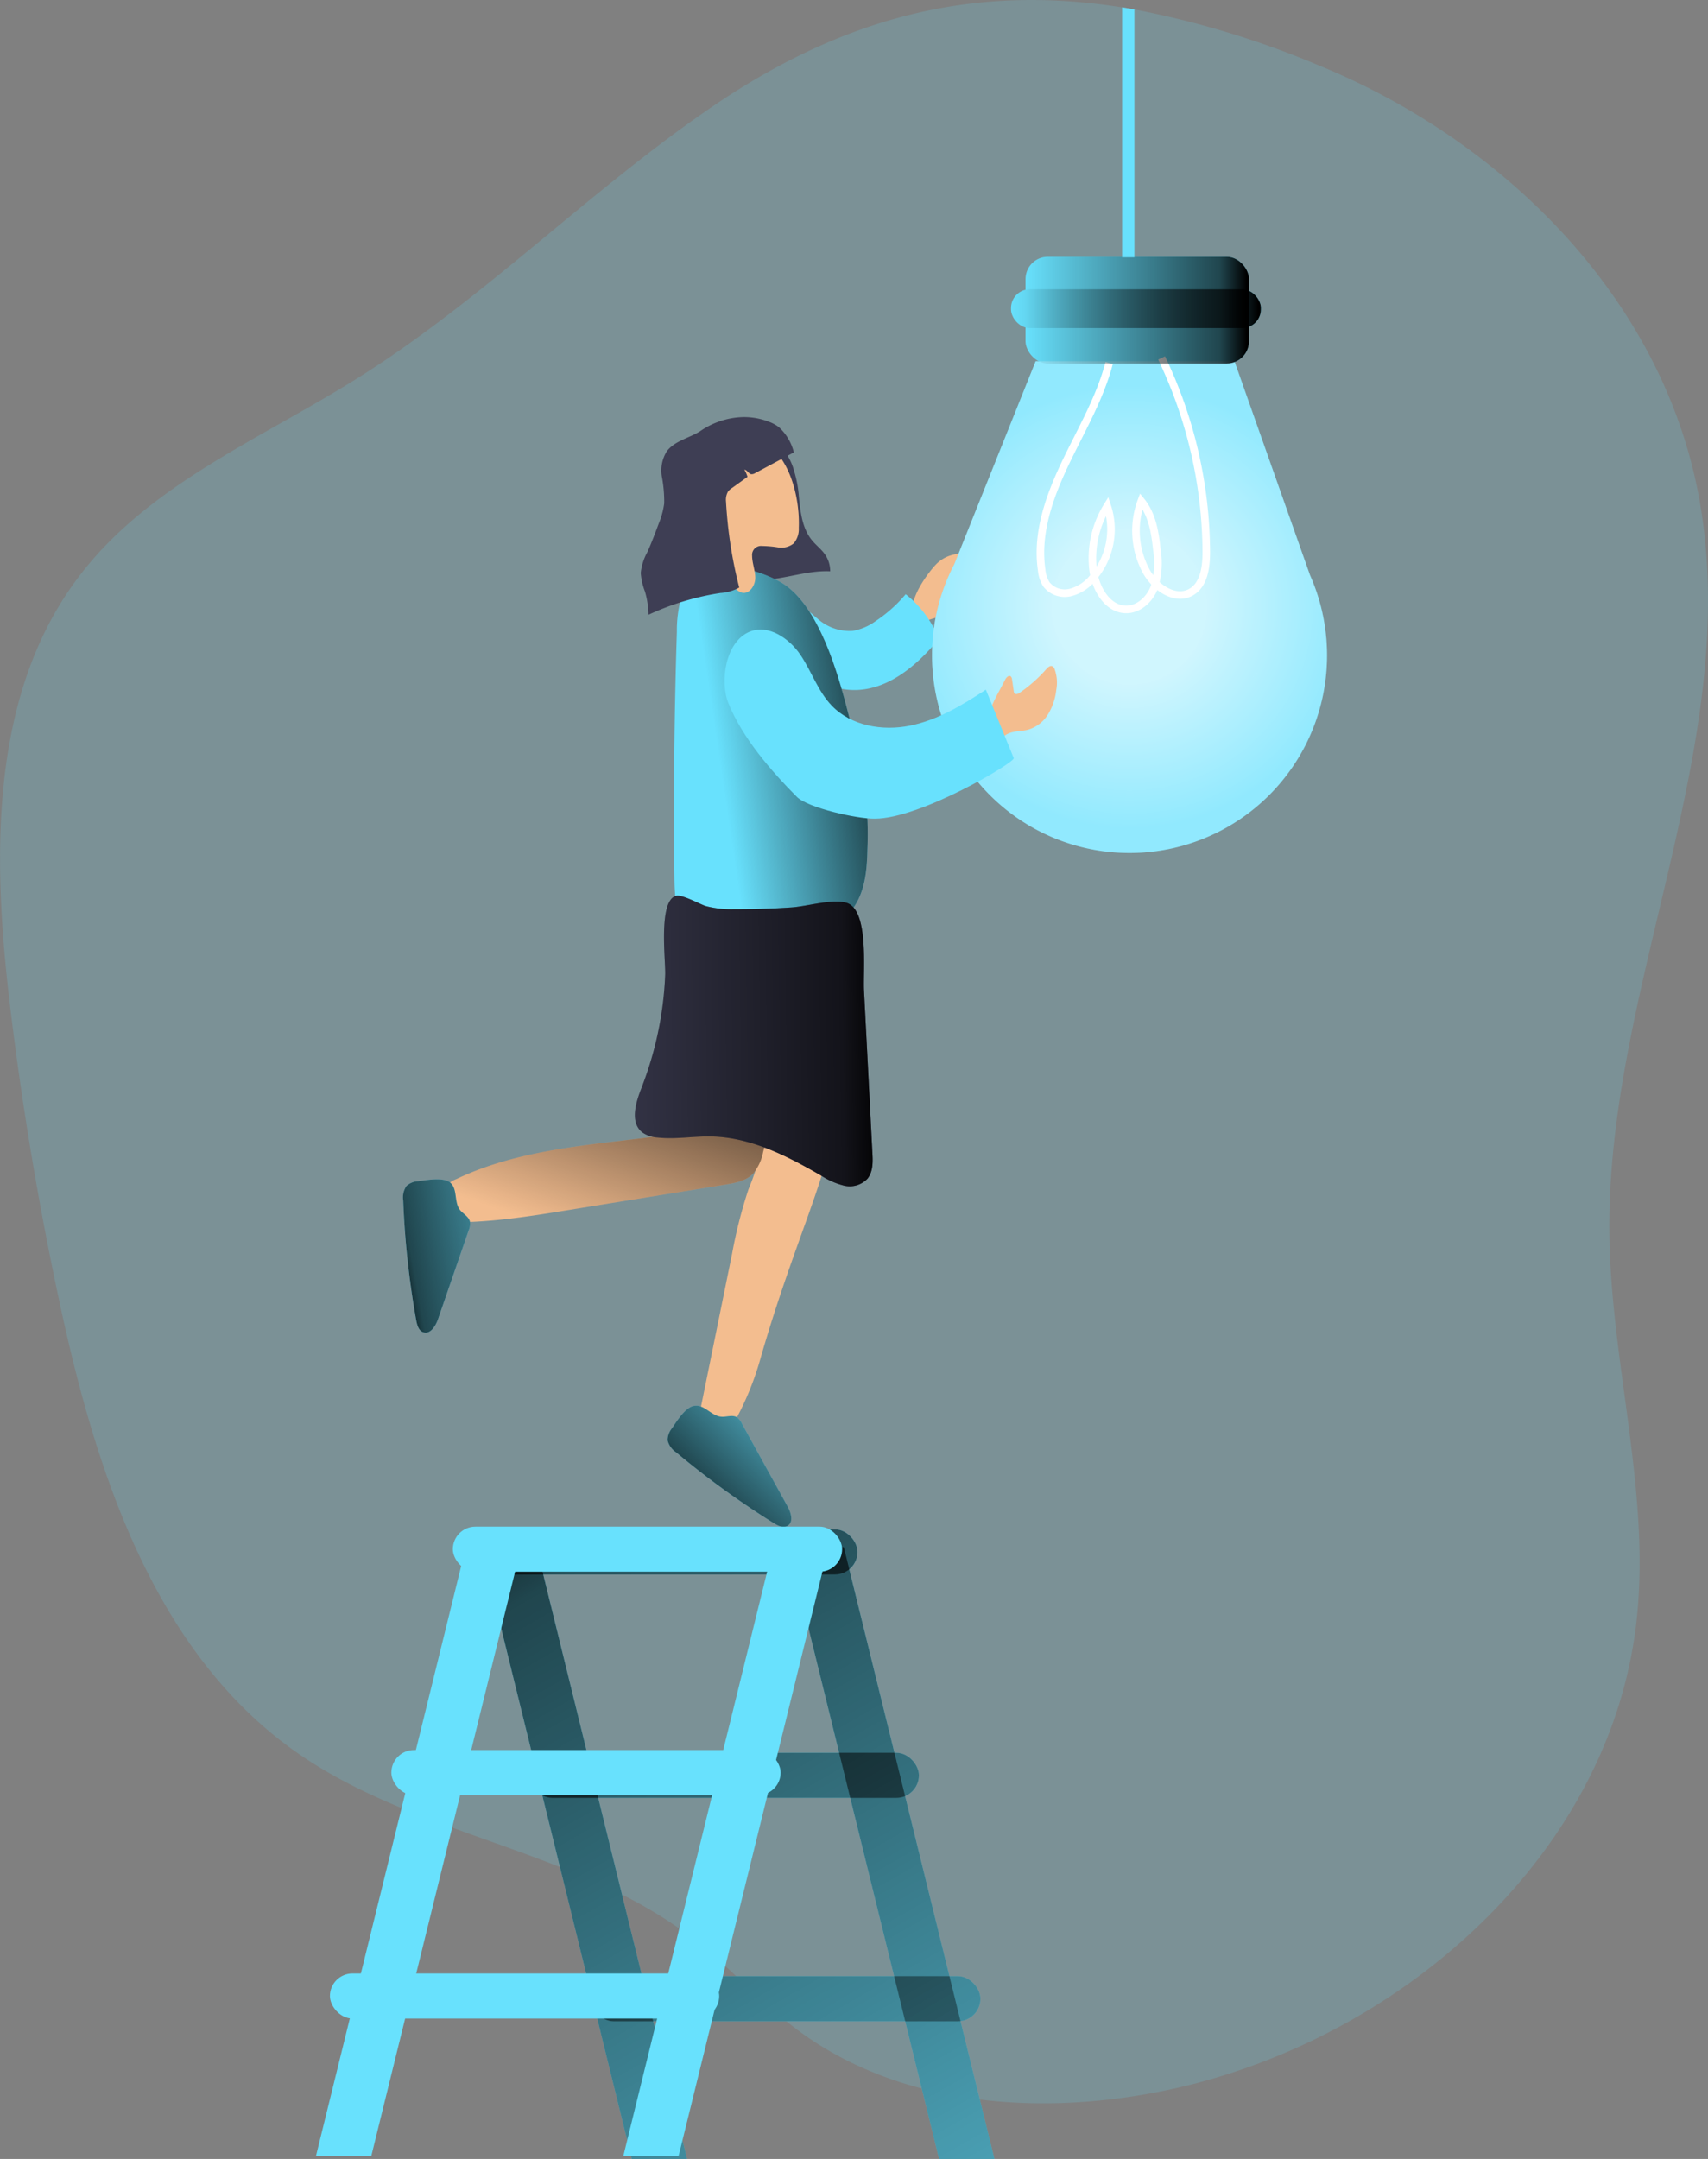 <svg id="Layer_1" data-name="Layer 1" xmlns="http://www.w3.org/2000/svg" xmlns:xlink="http://www.w3.org/1999/xlink" viewBox="0 0 314.19 397"><rect x="0" y="0" width="314.19" height="397" fill="#808080" stroke="none"/><defs><linearGradient id="linear-gradient" x1="168.55" y1="256.86" x2="300.46" y2="488.27" gradientTransform="translate(376.51 582.84) rotate(-180)" gradientUnits="userSpaceOnUse"><stop offset="0.01"/><stop offset="0.13" stop-opacity="0.69"/><stop offset="1" stop-opacity="0"/></linearGradient><linearGradient id="linear-gradient-2" x1="159.41" y1="262.07" x2="291.32" y2="493.48" gradientTransform="translate(399.12 665) rotate(180)" xlink:href="#linear-gradient"/><linearGradient id="linear-gradient-3" x1="150.27" y1="267.28" x2="282.18" y2="498.69" gradientTransform="translate(421.73 747.16) rotate(-180)" xlink:href="#linear-gradient"/><linearGradient id="linear-gradient-4" x1="110.15" y1="246.31" x2="242.06" y2="477.71" gradientTransform="matrix(1, 0, 0, 1, 0, 0)" xlink:href="#linear-gradient"/><linearGradient id="linear-gradient-5" x1="67.48" y1="270.63" x2="199.39" y2="502.04" gradientTransform="matrix(1, 0, 0, 1, 0, 0)" xlink:href="#linear-gradient"/><radialGradient id="radial-gradient" cx="274.09" cy="117.66" r="41.01" gradientUnits="userSpaceOnUse"><stop offset="0.34" stop-color="#fff"/><stop offset="1" stop-color="#fff" stop-opacity="0.39"/></radialGradient><linearGradient id="linear-gradient-6" x1="5825.07" y1="1536.61" x2="5866.18" y2="1536.61" gradientTransform="translate(-5570.1 -1473.54)" xlink:href="#linear-gradient"/><linearGradient id="linear-gradient-7" x1="5822.88" y1="1536.87" x2="5868.85" y2="1536.87" gradientTransform="translate(-5570.57 -1474.06)" xlink:href="#linear-gradient"/><linearGradient id="linear-gradient-8" x1="187.59" y1="191.86" x2="173.08" y2="233.69" gradientTransform="matrix(1, 0, 0, 1, 0, 0)" xlink:href="#linear-gradient"/><linearGradient id="linear-gradient-9" x1="229.17" y1="141.42" x2="198.64" y2="145.94" gradientTransform="matrix(1, 0, 0, 1, 0, 0)" xlink:href="#linear-gradient"/><linearGradient id="linear-gradient-10" x1="229.17" y1="197.15" x2="168.49" y2="197.9" gradientTransform="matrix(1, 0, 0, 1, 0, 0)" xlink:href="#linear-gradient"/><linearGradient id="linear-gradient-11" x1="137.17" y1="238.4" x2="175.05" y2="231.61" gradientTransform="matrix(1, 0, 0, 1, 0, 0)" xlink:href="#linear-gradient"/><linearGradient id="linear-gradient-12" x1="194.68" y1="283.35" x2="217.48" y2="259.98" gradientTransform="matrix(1, 0, 0, 1, 0, 0)" xlink:href="#linear-gradient"/></defs><title>idea applications</title><path d="M362.37,233.06c.3,23.78,7.6,47.39,5,71-4.88,44-45.08,78.52-88.57,86.77-22.51,4.27-47.39,2.19-65.76-11.5-6.78-5.06-12.42-11.51-19.11-16.7-21.41-16.63-51.14-18.87-73.28-34.51-25.8-18.23-36.54-50.94-43.21-81.82q-5.88-27.2-9.22-54.86c-3.34-27.56-4-58.1,13.09-80,12.77-16.43,33-24.73,50.65-35.78,23.3-14.58,42.76-34.58,65.48-50.07C223.1,8.09,247.16,3.34,272.74,7.4l2.26.38A168.24,168.24,0,0,1,308.76,18c34.1,13.89,63.7,43,70.23,80.27C386.84,143.11,361.81,187.53,362.37,233.06Z" transform="translate(-66.32 -6.04)" fill="#68e1fd" opacity="0.18" style="isolation:isolate"/><rect x="152.45" y="287.28" width="71.61" height="8.29" rx="4.15" transform="translate(310.19 576.8) rotate(180)" fill="#68e1fd"/><rect x="163.76" y="328.36" width="71.61" height="8.29" rx="4.15" transform="translate(332.8 658.96) rotate(-180)" fill="#68e1fd"/><rect x="175.06" y="369.44" width="71.61" height="8.29" rx="4.15" transform="translate(355.41 741.12) rotate(180)" fill="#68e1fd"/><polygon points="172.75 397 182.93 397 155.22 284.5 145.05 284.5 172.75 397" fill="#68e1fd"/><polygon points="116.22 397 126.39 397 98.69 284.5 88.52 284.5 116.22 397" fill="#68e1fd"/><rect x="152.45" y="287.28" width="71.61" height="8.29" rx="4.15" transform="translate(310.19 576.8) rotate(180)" fill="url(#linear-gradient)"/><rect x="163.76" y="328.36" width="71.61" height="8.29" rx="4.15" transform="translate(332.8 658.96) rotate(-180)" fill="url(#linear-gradient-2)"/><rect x="175.06" y="369.44" width="71.61" height="8.29" rx="4.15" transform="translate(355.41 741.12) rotate(180)" fill="url(#linear-gradient-3)"/><polygon points="172.75 397 182.93 397 155.22 284.5 145.05 284.5 172.75 397" fill="url(#linear-gradient-4)"/><polygon points="116.22 397 126.39 397 98.69 284.5 88.52 284.5 116.22 397" fill="url(#linear-gradient-5)"/><path d="M238.45,109.88a6.4,6.4,0,0,1,4.64-2,9.51,9.51,0,0,1-1.57,4.69,7,7,0,0,0-.88,1.78,1.9,1.9,0,0,0,.4,1.85c.33.32.81.47,1,.86a1.19,1.19,0,0,1-.34,1.42,3.48,3.48,0,0,1-1.43.66l-2.6.73a3.1,3.1,0,0,1-2,.11C231.72,118.3,237,111.39,238.45,109.88Z" transform="translate(-66.32 -6.04)" fill="#f3bd8f"/><path d="M223.15,122.05a10.08,10.08,0,0,0,4.26-1.81,25.86,25.86,0,0,0,5.51-4.93,19.5,19.5,0,0,1,5.61,7.09,1.5,1.5,0,0,1-.23,2c-3.75,4.33-8.64,8.31-14.37,8.52a12.59,12.59,0,0,1-8.52-2.93c-2.36-2-6.62-8.85-3.26-11.64,1.78-1.48,3.22.4,4.55,1.45A8.88,8.88,0,0,0,223.15,122.05Z" transform="translate(-66.32 -6.04)" fill="#68e1fd"/><rect x="254.97" y="53.25" width="41.11" height="19.62" rx="4.09" transform="translate(484.73 120.09) rotate(180)" fill="#68e1fd"/><rect x="252.3" y="59.24" width="45.97" height="7.13" rx="3.44" transform="translate(484.25 119.57) rotate(-180)" fill="#68e1fd"/><path d="M237.77,126.55a36.06,36.06,0,0,1,4.11-16.79l14.95-37.3H293.4l13.9,39.35a36.33,36.33,0,1,1-69.53,14.74Z" transform="translate(-66.32 -6.04)" fill="#68e1fd"/><path d="M237.77,126.55a36.06,36.06,0,0,1,4.11-16.79l14.95-37.3H293.4l13.9,39.35a36.33,36.33,0,1,1-69.53,14.74Z" transform="translate(-66.32 -6.04)" opacity="0.69" fill="url(#radial-gradient)" style="isolation:isolate"/><path d="M280,71.86a83.45,83.45,0,0,1,8.22,35.7c0,2.77-.4,6-2.82,7.38-3,1.65-6.64-.93-8.26-3.91a15.63,15.63,0,0,1-.88-12.83c2,2.47,2.53,5.72,2.86,8.84a15.34,15.34,0,0,1-.41,6.88c-.79,2.18-2.74,4.1-5.06,4.18-3.56.12-5.87-3.87-6.27-7.42A18.16,18.16,0,0,1,270,99.11a13.61,13.61,0,0,1-2.8,13.37,7.83,7.83,0,0,1-4.06,2.53,4.3,4.3,0,0,1-4.34-1.52,5.89,5.89,0,0,1-.86-2.61c-1-6.69,1.38-13.42,4.28-19.53s6.42-12,8.13-18.55" transform="translate(-66.32 -6.04)" fill="none" stroke="#fff" stroke-miterlimit="10" stroke-width="1.39"/><rect x="254.97" y="53.25" width="41.11" height="19.62" rx="4.09" transform="translate(484.73 120.09) rotate(180)" fill="url(#linear-gradient-6)"/><rect x="252.3" y="59.24" width="45.97" height="7.13" rx="3.44" transform="translate(484.25 119.57) rotate(-180)" fill="url(#linear-gradient-7)"/><path d="M206.78,212.73a31.61,31.61,0,0,1-.38,4.66,48.65,48.65,0,0,1-2.4,7.36,87.77,87.77,0,0,0-3,11.77l-5.83,28.67a2.24,2.24,0,0,0,0,1.23,2,2,0,0,0,.7.81A11.37,11.37,0,0,0,199,269a1.78,1.78,0,0,0,1.13.13,2,2,0,0,0,1-1.09,54.39,54.39,0,0,0,5.14-12.4c6-20.85,12.43-33.44,13.62-43.73.2-1.67,2-3.18,1.12-4.61a6.52,6.52,0,0,0-2.19-2.27c-2.27-1.52-7.42-6-10.44-4.22C205.71,202.28,206.87,210.05,206.78,212.73Z" transform="translate(-66.32 -6.04)" fill="#f3bd8f"/><path d="M193.76,212.22a2.5,2.5,0,0,1-2.56,2.21c-13.84,2.1-28.31,2.41-40.94,8.43a4.75,4.75,0,0,0-2.1,1.55c-1.17,1.82.35,4.31-.32,6.36,7.81.24,15.59-1,23.3-2.26l28.64-4.64c1.82-.3,3.77-.66,5.06-2a8.8,8.8,0,0,0,1.86-4l2.24-8.42c.45-1.66.87-3.48.13-5-1-2.15-3.78-2.73-6.15-2.86C195.88,201.2,195.43,206.72,193.76,212.22Z" transform="translate(-66.32 -6.04)" fill="#f3bd8f"/><path d="M193.76,212.22a2.5,2.5,0,0,1-2.56,2.21c-13.84,2.1-28.31,2.41-40.94,8.43a4.75,4.75,0,0,0-2.1,1.55c-1.17,1.82.35,4.31-.32,6.36,7.81.24,15.59-1,23.3-2.26l28.64-4.64c1.82-.3,3.77-.66,5.06-2a8.8,8.8,0,0,0,1.86-4l2.24-8.42c.45-1.66.87-3.48.13-5-1-2.15-3.78-2.73-6.15-2.86C195.88,201.2,195.43,206.72,193.76,212.22Z" transform="translate(-66.32 -6.04)" fill="url(#linear-gradient-8)"/><path d="M251.2,131.05c.21-.43.69-.92,1.05-.63a.81.81,0,0,1,.23.54l.32,2.16a.79.79,0,0,0,.13.4c.25.29.72.1,1-.12a26.52,26.52,0,0,0,4.88-4.34c.28-.32.68-.68,1.08-.51a.91.91,0,0,1,.42.52,7.29,7.29,0,0,1,.31,3.85,10.86,10.86,0,0,1-1.53,4.5,6.42,6.42,0,0,1-3.73,2.82c-1.23.31-2.58.18-3.71.76-.68.35-1.31.95-2.07.87-.94-.1-1.43-1.18-1.52-2.12C247.8,136.65,249.89,133.71,251.2,131.05Z" transform="translate(-66.32 -6.04)" fill="#f3bd8f"/><path d="M213.27,97.33c.29,2.84.6,5.87,2.42,8.07.75.91,1.72,1.63,2.39,2.6a5.39,5.39,0,0,1,.95,3.09c-4.85-.22-9.6,2-14.44,1.56a23,23,0,0,1,.35-8.05c.83-3.69,2.6-7.25,2.43-11-.05-1.24-.35-2.77.43-3.87.65-.91,2.16-1.39,3-.49a10.61,10.61,0,0,1,1.6,3.42A21.49,21.49,0,0,1,213.27,97.33Z" transform="translate(-66.32 -6.04)" fill="#3e3e54"/><path d="M210,113.15c8.56,5,12,23.41,13.37,27.94a66.69,66.69,0,0,1,2.51,21.15c-.07,3.14-.3,6.39-1.68,9.21-1.9,3.88-5.78,6.51-9.91,7.75s-8.53,1.25-12.83,1c-2.78-.15-5.76-.47-7.87-2.28-2.88-2.47-3.17-6.74-3.21-10.54q-.27-22.54.45-45.11a22.86,22.86,0,0,1,.9-6.7,7.82,7.82,0,0,1,4.33-4.94C199.88,109.21,206.44,111.05,210,113.15Z" transform="translate(-66.32 -6.04)" fill="#68e1fd"/><path d="M210,113.15c8.56,5,12,23.41,13.37,27.94a66.69,66.69,0,0,1,2.51,21.15c-.07,3.14-.3,6.39-1.68,9.21-1.9,3.88-5.78,6.51-9.91,7.75s-8.53,1.25-12.83,1c-2.78-.15-5.76-.47-7.87-2.28-2.88-2.47-3.17-6.74-3.21-10.54q-.27-22.54.45-45.11a22.86,22.86,0,0,1,.9-6.7,7.82,7.82,0,0,1,4.33-4.94C199.88,109.21,206.44,111.05,210,113.15Z" transform="translate(-66.32 -6.04)" fill="url(#linear-gradient-9)"/><path d="M213.26,103.1a4.13,4.13,0,0,1-.92,2.85,3.62,3.62,0,0,1-2.83.76,20.27,20.27,0,0,0-3-.27,1.64,1.64,0,0,0-1.84,1.78c0,1.39.59,2.72.58,4.11s-1.07,3-2.43,2.7a2.7,2.7,0,0,1-1.55-1.24c-1.93-2.81-2.05-6.49-3.52-9.58-.86-1.81-2.18-3.4-2.81-5.31a8.74,8.74,0,0,1,2.66-9.06c2.53-2.19,8.37-3.83,11.1-1.09C212.13,92.2,213.44,98.43,213.26,103.1Z" transform="translate(-66.32 -6.04)" fill="#f3bd8f"/><path d="M207.72,83.58a7.38,7.38,0,0,1,1.87,1,9.35,9.35,0,0,1,2.76,4.65l-7.12,3.81a1.2,1.2,0,0,1-.72.2c-.51-.09-.75-.8-1.26-.83a5.73,5.73,0,0,1,.57,1.32l-2.78,2a3,3,0,0,0-.81.72,3.09,3.09,0,0,0-.36,1.83,82.15,82.15,0,0,0,2.43,15.8,8,8,0,0,1-3.45,1,49,49,0,0,0-13.23,4,16.5,16.5,0,0,0-.65-4.24,11.83,11.83,0,0,1-.78-3.45,10,10,0,0,1,1.21-3.82c.78-1.72,1.44-3.49,2.1-5.26a15,15,0,0,0,1-3.69,24.38,24.38,0,0,0-.42-4.88,6.66,6.66,0,0,1,.9-4.71c1.43-1.92,4.16-2.45,6.11-3.68A14.53,14.53,0,0,1,203,82.74,12.68,12.68,0,0,1,207.72,83.58Z" transform="translate(-66.32 -6.04)" fill="#3e3e54"/><path d="M212.91,152.58c2,2,11.11,4.06,14.35,4,8.38,0,25.84-10.38,25.54-11.13l-5.13-12.59c-4.33,2.84-8.86,5.58-13.93,6.61s-10.82.06-14.41-3.66c-2.56-2.66-3.73-6.34-5.8-9.39s-5.9-5.62-9.31-4.22c-4.49,1.84-5.52,9.23-3.91,13.16C202.89,141.73,208.15,147.79,212.91,152.58Z" transform="translate(-66.32 -6.04)" fill="#68e1fd"/><path d="M185.39,203.13c-.33,1-.7,2-1.08,3-1.08,2.73-2.14,6.38.19,8.17a5.44,5.44,0,0,0,2.76.92c3.28.37,6.6-.26,9.9-.19,7.21.14,13.92,3.55,20.16,7.16a14,14,0,0,0,4.29,1.88,4.49,4.49,0,0,0,4.29-1.29c1-1.25,1-3,.9-4.64l-1.55-30c-.19-3.67,1-15.1-3.37-16.13-2.78-.66-7.08.7-10,.89-3.51.24-7,.34-10.56.33a18.59,18.59,0,0,1-5.2-.59c-1-.32-4.28-2.13-5.39-1.88-3.39.8-1.94,11.94-2.05,14.56A64,64,0,0,1,185.39,203.13Z" transform="translate(-66.32 -6.04)" fill="#3e3e54"/><path d="M185.39,203.13c-.33,1-.7,2-1.08,3-1.08,2.73-2.14,6.38.19,8.17a5.44,5.44,0,0,0,2.76.92c3.28.37,6.6-.26,9.9-.19,7.21.14,13.92,3.55,20.16,7.16a14,14,0,0,0,4.29,1.88,4.49,4.49,0,0,0,4.29-1.29c1-1.25,1-3,.9-4.64l-1.55-30c-.19-3.67,1-15.1-3.37-16.13-2.78-.66-7.08.7-10,.89-3.51.24-7,.34-10.56.33a18.59,18.59,0,0,1-5.2-.59c-1-.32-4.28-2.13-5.39-1.88-3.39.8-1.94,11.94-2.05,14.56A64,64,0,0,1,185.39,203.13Z" transform="translate(-66.32 -6.04)" fill="url(#linear-gradient-10)"/><path d="M143.26,223.25a3.45,3.45,0,0,0-2.18.89,3.72,3.72,0,0,0-.59,2.65,160.86,160.86,0,0,0,2.39,22c.16.9.46,2,1.33,2.24,1.27.42,2.24-1.14,2.68-2.4l5.64-16.33a3,3,0,0,0,.23-1.64c-.22-.91-1.22-1.38-1.82-2.11-1.15-1.43-.38-3.88-1.82-5.05C147.84,222.46,144.72,223.06,143.26,223.25Z" transform="translate(-66.32 -6.04)" fill="#68e1fd"/><path d="M189.93,268.68a3.46,3.46,0,0,0-.8,2.22,3.71,3.71,0,0,0,1.57,2.21,159.58,159.58,0,0,0,17.93,13c.78.48,1.76,1,2.55.52,1.17-.67.66-2.43,0-3.6l-8.35-15.13a2.92,2.92,0,0,0-1-1.27c-.83-.45-1.85,0-2.79-.07-1.84-.1-3.14-2.31-5-2C192.41,264.75,190.77,267.47,189.93,268.68Z" transform="translate(-66.32 -6.04)" fill="#68e1fd"/><path d="M143.26,223.25a3.45,3.45,0,0,0-2.18.89,3.72,3.72,0,0,0-.59,2.65,160.86,160.86,0,0,0,2.39,22c.16.9.46,2,1.33,2.24,1.27.42,2.24-1.14,2.68-2.4l5.64-16.33a3,3,0,0,0,.23-1.64c-.22-.91-1.22-1.38-1.82-2.11-1.15-1.43-.38-3.88-1.82-5.05C147.84,222.46,144.72,223.06,143.26,223.25Z" transform="translate(-66.32 -6.04)" fill="url(#linear-gradient-11)"/><path d="M189.93,268.68a3.46,3.46,0,0,0-.8,2.22,3.71,3.71,0,0,0,1.57,2.21,159.58,159.58,0,0,0,17.93,13c.78.48,1.76,1,2.55.52,1.17-.67.66-2.43,0-3.6l-8.35-15.13a2.92,2.92,0,0,0-1-1.27c-.83-.45-1.85,0-2.79-.07-1.84-.1-3.14-2.31-5-2C192.41,264.75,190.77,267.47,189.93,268.68Z" transform="translate(-66.32 -6.04)" fill="url(#linear-gradient-12)"/><rect x="83.3" y="280.73" width="71.61" height="8.29" rx="4.15" fill="#68e1fd"/><rect x="71.99" y="321.81" width="71.61" height="8.29" rx="4.15" fill="#68e1fd"/><rect x="60.69" y="362.89" width="71.61" height="8.29" rx="4.15" fill="#68e1fd"/><polygon points="68.29 396.5 58.11 396.5 85.81 284 95.99 284 68.29 396.5" fill="#68e1fd"/><polygon points="124.82 396.5 114.65 396.5 142.35 284 152.52 284 124.82 396.5" fill="#68e1fd"/><path d="M275,7.78V53.35h-2.26V7.4Z" transform="translate(-66.32 -6.04)" fill="#68e1fd"/></svg>